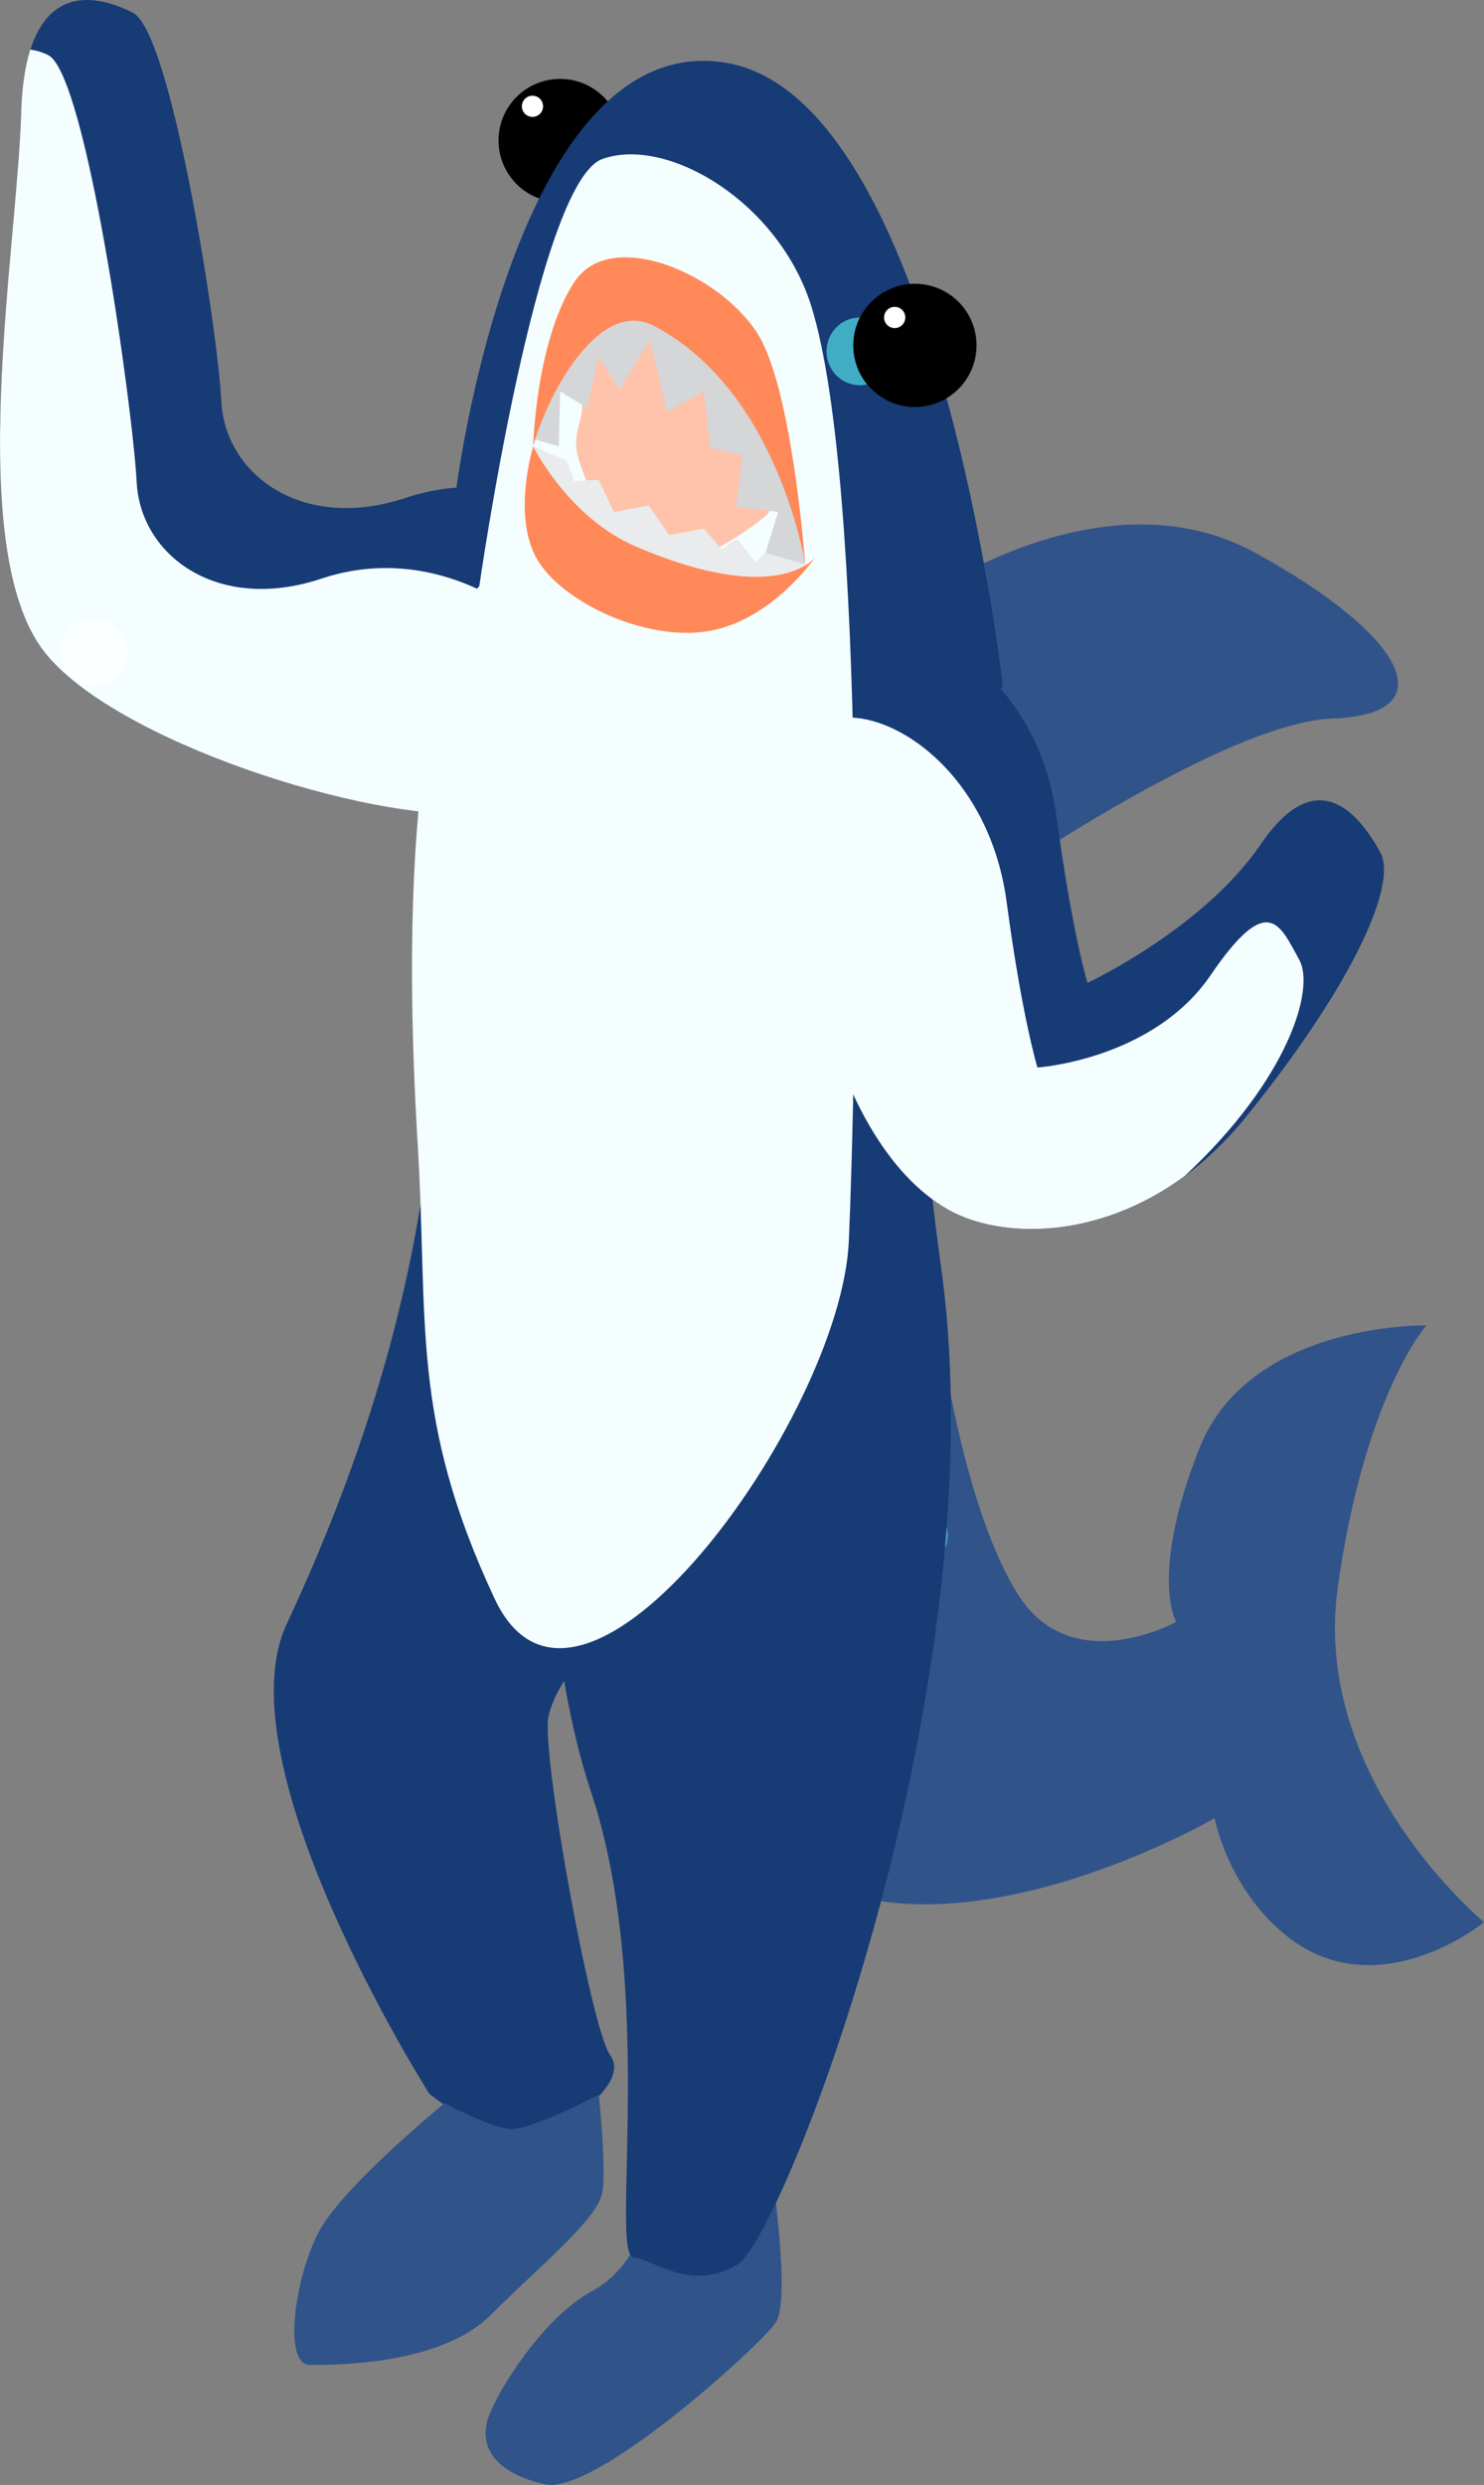 <?xml version="1.0" encoding="UTF-8" standalone="no"?>
<!-- Created with Inkscape (http://www.inkscape.org/) -->

<svg
   width="23.21mm"
   height="38.862mm"
   viewBox="0 0 23.21 38.862"
   version="1.1"
   id="svg49539"
   inkscape:version="1.1.2 (0a00cf5339, 2022-02-04)"
   sodipodi:docname="char9.svg"
   xmlns:inkscape="http://www.inkscape.org/namespaces/inkscape"
   xmlns:sodipodi="http://sodipodi.sourceforge.net/DTD/sodipodi-0.dtd"
   xmlns="http://www.w3.org/2000/svg"
   xmlns:svg="http://www.w3.org/2000/svg">
  <rect x="0" y="0" width="23.21" height="38.862" fill="#808080" stroke="none"/>
  <sodipodi:namedview
     id="namedview49541"
     pagecolor="#ffffff"
     bordercolor="#666666"
     borderopacity="1.0"
     inkscape:pageshadow="2"
     inkscape:pageopacity="0.0"
     inkscape:pagecheckerboard="0"
     inkscape:document-units="mm"
     showgrid="false"
     fit-margin-top="0"
     fit-margin-left="0"
     fit-margin-right="0"
     fit-margin-bottom="0"
     inkscape:zoom="2.9683221"
     inkscape:cx="34.699738"
     inkscape:cy="35.036629"
     inkscape:window-width="1920"
     inkscape:window-height="1011"
     inkscape:window-x="1680"
     inkscape:window-y="32"
     inkscape:window-maximized="1"
     inkscape:current-layer="layer1" />
  <defs
     id="defs49536">
    <clipPath
       clipPathUnits="userSpaceOnUse"
       id="clipPath1592">
      <path
         d="m 2476.25,1363.35 c -29.89,0 -59.81,0.74 -89.63,2.24 44.59,65.85 105.16,128.81 181.85,187.01 -0.66,-5.01 -0.97,-7.8 -0.97,-7.8 0,0 13.51,-17.03 40.52,-30.07 -1.06,-33.35 0.47,-81.04 -4.52,-146.85 -42.22,-3.02 -84.74,-4.53 -127.25,-4.53"
         id="path1590" />
    </clipPath>
    <clipPath
       clipPathUnits="userSpaceOnUse"
       id="clipPath1688">
      <path
         d="m 2858.7,1623.86 c -8.27,0 -17.21,1.43 -26.66,4.58 -7.78,2.59 -15.26,3.97 -22.33,4.47 -0.69,5.09 -3.99,27.99 -11.16,56.2 40.18,18.67 81.76,35.81 124.57,51.44 -5.02,-29.41 -8.5,-56.87 -9.16,-69.45 -1.36,-25.78 -23.21,-47.24 -55.26,-47.24"
         id="path1686" />
    </clipPath>
  </defs>
  <g
     inkscape:label="Ebene 1"
     inkscape:groupmode="layer"
     id="layer1"
     transform="translate(-88.94,-138.161)">
    <path
       d="m 98.663,140.358 c 0,0.532 -0.431,0.964 -0.963,0.964 -0.532,0 -0.963,-0.431 -0.963,-0.964 0,-0.532 0.431,-0.963 0.963,-0.963 0.532,0 0.963,0.431 0.963,0.963"
       style="fill:#000000;fill-opacity:1;fill-rule:nonzero;stroke:none;stroke-width:0.035"
       id="path2164" />
    <path
       d="m 103.34,147.531 c 0,0 2.83,-2.047 5.238,-0.722 2.408,1.324 2.95,2.529 1.204,2.589 -1.746,0.06 -5.599,2.77 -5.599,2.77 l -0.843,-4.636"
       style="fill:#305489;fill-opacity:1;fill-rule:nonzero;stroke:none;stroke-width:0.035"
       id="path2166" />
    <path
       d="m 98.182,146.367 -0.121,1.385 c 0,0 -0.06,2.228 -1.023,2.95 -0.953,0.712 -6.129,-0.707 -7.406,-2.348 -1.264,-1.626 -0.421,-6.322 -0.361,-8.429 0.05,-1.719 0.797,-2.04 1.746,-1.566 0.602,0.301 1.325,4.937 1.385,6.081 0.06,1.144 1.264,2.047 2.89,1.505 1.626,-0.542 2.89,0.422 2.89,0.422"
       style="fill:#173b75;fill-opacity:1;fill-rule:nonzero;stroke:none;stroke-width:0.035"
       id="path2168" />
    <path
       d="m 103.058,148.053 c 0.903,0.06 2.168,1.084 2.408,2.89 0.241,1.806 0.482,2.589 0.482,2.589 0,0 -3.793,-5.539 -2.89,-5.479"
       style="fill:#173b75;fill-opacity:1;fill-rule:nonzero;stroke:none;stroke-width:0.035"
       id="path2170" />
    <path
       d="m 96.074,145.825 c 0,0 0.903,-7.225 4.215,-6.683 3.312,0.542 4.335,9.754 4.335,9.754 0,0 -1.385,1.746 -4.154,1.565 -2.77,-0.181 -4.395,-4.636 -4.395,-4.636"
       style="fill:#173b75;fill-opacity:1;fill-rule:nonzero;stroke:none;stroke-width:0.035"
       id="path2172" />
    <path
       d="m 99.025,172.858 c -0.06,0.181 -0.181,0.783 -0.843,1.144 -0.663,0.361 -1.325,1.324 -1.566,1.867 -0.241,0.542 0.06,0.963 0.843,1.144 0.783,0.18 3.372,-2.168 3.613,-2.529 0.241,-0.361 -0.06,-2.348 -0.06,-2.348 l -1.987,0.722"
       style="fill:#305489;fill-opacity:1;fill-rule:nonzero;stroke:none;stroke-width:0.035"
       id="path2174" />
    <path
       d="m 97.881,162.382 c 0,0 0.963,3.372 3.432,4.997 2.469,1.626 6.623,-0.783 6.623,-0.783 0,0 0.2,1.07 1.084,1.806 1.445,1.204 3.131,-0.18 3.131,-0.18 0,0 -2.709,-2.228 -2.288,-5.238 0.422,-3.01 1.385,-4.094 1.385,-4.094 0,0 -2.77,-0.06 -3.552,1.927 -0.783,1.987 -0.361,2.709 -0.361,2.709 0,0 -1.626,0.903 -2.468,-0.421 -0.843,-1.325 -1.204,-3.974 -1.204,-3.974 l -5.78,3.252"
       style="fill:#305489;fill-opacity:1;fill-rule:nonzero;stroke:none;stroke-width:0.035"
       id="path2176" />
    <path
       d="m 96.857,147.631 -0.12,1.385 c 0,0 -0.027,0.992 -0.331,1.867 -1.707,0.132 -5.687,-1.132 -6.774,-2.529 -1.264,-1.626 -0.421,-6.322 -0.361,-8.429 0.012,-0.415 0.063,-0.738 0.143,-0.988 0.1,0.013 0.194,0.043 0.279,0.085 0.602,0.301 1.325,5.539 1.385,6.683 0.06,1.144 1.264,2.047 2.89,1.505 1.626,-0.542 2.89,0.422 2.89,0.422"
       style="fill:#f4fefe;fill-opacity:1;fill-rule:nonzero;stroke:none;stroke-width:0.035"
       id="path2178" />
    <path
       d="m 93.425,163.556 c -1.033,2.211 2.227,7.345 2.227,7.345 0,0 1.084,0.903 1.686,0.662 0.602,-0.241 1.445,-0.842 1.144,-1.264 -0.301,-0.421 -1.084,-4.756 -0.963,-5.298 0.121,-0.542 0.663,-1.084 0.663,-1.084 0,0 1.866,-2.77 2.047,-4.395 0.18,-1.626 1.565,-11.078 1.565,-11.44 0,-0.361 -3.492,-1.746 -3.492,-1.746 0,0 -1.565,0.482 -2.408,2.468 -0.843,1.987 1.385,6.502 -2.468,14.751"
       style="fill:#173b75;fill-opacity:1;fill-rule:nonzero;stroke:none;stroke-width:0.035"
       id="path2180" />
    <path
       d="m 98.904,147.872 c 0,0 -1.566,0.722 -1.566,5.178 0,4.456 -0.181,10.055 0.843,13.125 1.023,3.071 0.301,7.225 0.662,7.285 0.361,0.06 0.903,0.542 1.626,0.121 0.722,-0.421 4.094,-9.091 3.191,-15.594 -0.903,-6.503 0.06,-9.332 -1.084,-10.115 -1.144,-0.783 -3.672,0 -3.672,0"
       style="fill:#173b75;fill-opacity:1;fill-rule:nonzero;stroke:none;stroke-width:0.035"
       id="path2182" />
    <path
       d="m 98.864,146.207 c 0,0 0.201,0.642 0.02,1.064 -0.18,0.421 -0.461,0.361 -0.562,1.184 -0.1,0.823 1.445,1.003 2.448,0.261 1.004,-0.743 0.482,-0.933 0.482,-0.933 0,0 0.04,-0.451 0,-0.692 -0.04,-0.241 0.04,-1.646 0.04,-1.646 l -2.429,0.763"
       style="fill:#f7aa95;fill-opacity:1;fill-rule:nonzero;stroke:none;stroke-width:0.035"
       id="path2184" />
    <path
       d="m 105.949,153.532 c 0,0 1.806,-0.843 2.709,-2.167 0.903,-1.325 1.565,-0.422 1.867,0.12 0.301,0.542 -0.542,2.228 -2.107,4.155 -0.3,0.369 -0.618,0.67 -0.945,0.911 -1.381,1.019 -2.9,0.976 -3.691,0.534 -2.07,-1.157 -2.816,-5.685 -1.867,-7.947 0,0 0.241,-1.144 1.144,-1.084 0.903,0.06 2.89,5.479 2.89,5.479"
       style="fill:#173b75;fill-opacity:1;fill-rule:nonzero;stroke:none;stroke-width:0.035"
       id="path2186" />
    <path
       d="m 107.472,156.55 c -1.381,1.019 -2.9,0.976 -3.691,0.534 -1.95,-1.09 -2.752,-5.237 -1.992,-7.606 0.797,-0.427 2.6,0.582 2.895,2.789 0.241,1.806 0.482,2.589 0.482,2.589 0,0 1.806,-0.12 2.709,-1.445 0.903,-1.325 1.084,-0.782 1.385,-0.241 0.252,0.453 -0.169,1.871 -1.788,3.379"
       style="fill:#f4fefe;fill-opacity:1;fill-rule:nonzero;stroke:none;stroke-width:0.035"
       id="path2188" />
    <path
       d="m 96.436,147.33 c 0,0 0.903,-6.322 1.927,-6.683 1.024,-0.362 2.762,0.684 3.266,2.303 0.873,2.799 0.708,11.846 0.587,14.616 -0.12,2.769 -4.214,8.429 -5.539,5.599 -1.325,-2.83 -1.036,-4.33 -1.204,-7.105 -0.452,-7.466 0.963,-8.73 0.963,-8.73"
       style="fill:#f4fefe;fill-opacity:1;fill-rule:nonzero;stroke:none;stroke-width:0.035"
       id="path2190" />
    <path
       d="m 101.037,145.211 c -0.055,-0.202 -0.14,-0.394 -0.183,-0.597 -0.243,0.018 -0.122,-1.066 -0.264,-1.302 -0.135,-0.225 -1.505,-0.346 -1.716,-0.391 -0.211,-0.045 -0.452,-0.196 -0.452,-0.196 0,0 -0.466,1.114 -0.436,1.4 0.03,0.286 0.06,0.105 0.06,0.377 0,0.271 -0.165,0.466 -0.06,0.828 0.105,0.361 0.452,1.084 0.406,1.294 -0.045,0.211 0.331,0.256 0.798,0.392 0.467,0.135 1.656,-0.677 1.776,-0.843 0.076,-0.105 0.135,-0.405 0.167,-0.609 -0.034,-0.114 -0.064,-0.231 -0.096,-0.352"
       style="fill:#ffc2ab;fill-opacity:1;fill-rule:nonzero;stroke:none;stroke-width:0.035"
       id="path2192" />
    <path
       d="m 97.801,143.678 -0.522,1.344 0.401,0.121 0.02,-0.863 0.422,0.261 0.181,-0.803 0.321,0.522 0.482,-0.783 0.261,1.124 0.582,-0.321 0.1,0.883 0.502,0.12 -0.101,0.803 0.662,0.08 -0.2,0.642 0.622,0.18 c 0,0 -0.341,-1.866 -1.244,-3.351 -0.903,-1.485 -1.666,-0.743 -1.726,-0.722 -0.06,0.02 -0.762,0.763 -0.762,0.763"
       style="fill:#d4d6d8;fill-opacity:1;fill-rule:nonzero;stroke:none;stroke-width:0.035"
       id="path2194" />
    <path
       d="m 97.279,145.143 c 0,0 0.04,-1.646 0.642,-2.569 0.602,-0.923 2.474,-0.04 2.955,0.963 0.482,1.003 0.657,3.452 0.657,3.452 0,0 -0.416,-2.714 -2.368,-3.733 -0.866,-0.452 -1.686,1.124 -1.886,1.887"
       style="fill:#ff8958;fill-opacity:1;fill-rule:nonzero;stroke:none;stroke-width:0.035"
       id="path2196" />
    <path
       d="m 97.981,146.487 c -0.08,0 -0.702,-1.344 -0.702,-1.344 l 0.522,0.221 0.12,0.321 0.381,-0.02 0.241,0.502 0.542,-0.1 0.321,0.462 0.542,-0.101 0.281,0.321 0.241,-0.161 0.281,0.361 0.161,-0.14 0.622,0.18 c 0,0 -0.602,0.683 -1.485,0.582 -0.883,-0.101 -2.067,-1.084 -2.067,-1.084"
       style="fill:#eaebec;fill-opacity:1;fill-rule:nonzero;stroke:none;stroke-width:0.035"
       id="path2198" />
    <path
       d="m 98.884,146.708 c -1.056,-0.453 -1.605,-1.565 -1.605,-1.565 0,0 -0.321,1.044 0.04,1.726 0.361,0.683 1.686,1.325 2.69,1.164 1.003,-0.161 1.686,-1.164 1.686,-1.164 0,0 -0.562,0.803 -2.81,-0.161"
       style="fill:#ff8958;fill-opacity:1;fill-rule:nonzero;stroke:none;stroke-width:0.035"
       id="path2200" />
    <path
       d="m 104.213,143.562 c 0,0.532 -0.431,0.964 -0.963,0.964 -0.532,0 -0.963,-0.431 -0.963,-0.964 0,-0.532 0.431,-0.963 0.963,-0.963 0.532,0 0.963,0.431 0.963,0.963"
       style="fill:#000000;fill-opacity:1;fill-rule:nonzero;stroke:none;stroke-width:0.035"
       id="path2202" />
    <path
       d="m 95.894,171.052 c 0,0 -1.626,1.325 -1.987,2.047 -0.361,0.723 -0.542,2.047 -0.12,2.047 0.422,0 2.047,0 2.83,-0.783 0.783,-0.783 1.686,-1.505 1.746,-1.927 0.06,-0.421 -0.058,-1.515 -0.058,-1.515 0,0 -0.993,0.524 -1.363,0.537 -0.28,0.009 -1.047,-0.406 -1.047,-0.406"
       style="fill:#305489;fill-opacity:1;fill-rule:nonzero;stroke:none;stroke-width:0.035"
       id="path2204" />
    <path
       d="m 97.434,139.824 c 0,0.091 -0.074,0.165 -0.166,0.165 -0.091,0 -0.166,-0.074 -0.166,-0.165 0,-0.092 0.074,-0.166 0.166,-0.166 0.092,0 0.166,0.074 0.166,0.166"
       style="fill:#ffffff;fill-opacity:1;fill-rule:nonzero;stroke:none;stroke-width:0.035"
       id="path2206" />
    <path
       d="m 103.099,143.126 c 0,0.092 -0.074,0.166 -0.166,0.166 -0.091,0 -0.166,-0.074 -0.166,-0.166 0,-0.092 0.074,-0.166 0.166,-0.166 0.092,0 0.166,0.074 0.166,0.166"
       style="fill:#ffffff;fill-opacity:1;fill-rule:nonzero;stroke:none;stroke-width:0.035"
       id="path2208" />
    <path
       d="m 102.385,144.186 c 0.041,0 0.08,-0.005 0.119,-0.014 -0.136,-0.166 -0.217,-0.379 -0.217,-0.61 0,-0.156 0.037,-0.304 0.103,-0.435 -0.001,0 -0.003,0 -0.005,0 -0.286,0 -0.518,0.237 -0.518,0.529 0,0.292 0.232,0.529 0.518,0.529"
       style="fill:#40adc5;fill-opacity:1;fill-rule:nonzero;stroke:none;stroke-width:0.035"
       id="path4678" />
    <path
       d="m 102.503,144.172 c 0.229,-0.055 0.4,-0.265 0.4,-0.515 0,-0.291 -0.23,-0.527 -0.514,-0.529 -0.066,0.131 -0.103,0.278 -0.103,0.435 0,0.231 0.082,0.444 0.217,0.61"
       style="fill:#000000;fill-opacity:1;fill-rule:nonzero;stroke:none;stroke-width:0.035"
       id="path4680" />
    <path
       d="m 103.719,162.377 c 0.049,-0.109 0.056,-0.228 0.028,-0.337 -0.008,0.112 -0.018,0.225 -0.028,0.337"
       style="fill:#4fa3c0;fill-opacity:1;fill-rule:nonzero;stroke:none;stroke-width:0.035"
       id="path5690" />
    <path
       d="m 90.419,148.88 c 0.193,0 0.378,-0.106 0.467,-0.289 0.126,-0.257 0.015,-0.569 -0.248,-0.697 -0.076,-0.037 -0.157,-0.055 -0.236,-0.055 -0.194,0 -0.378,0.106 -0.467,0.289 -0.126,0.257 -0.015,0.569 0.248,0.698 0.076,0.037 0.157,0.055 0.236,0.055"
       style="fill:#fbffff;fill-opacity:1;fill-rule:nonzero;stroke:none;stroke-width:0.035"
       id="path6476" />
  </g>
</svg>
